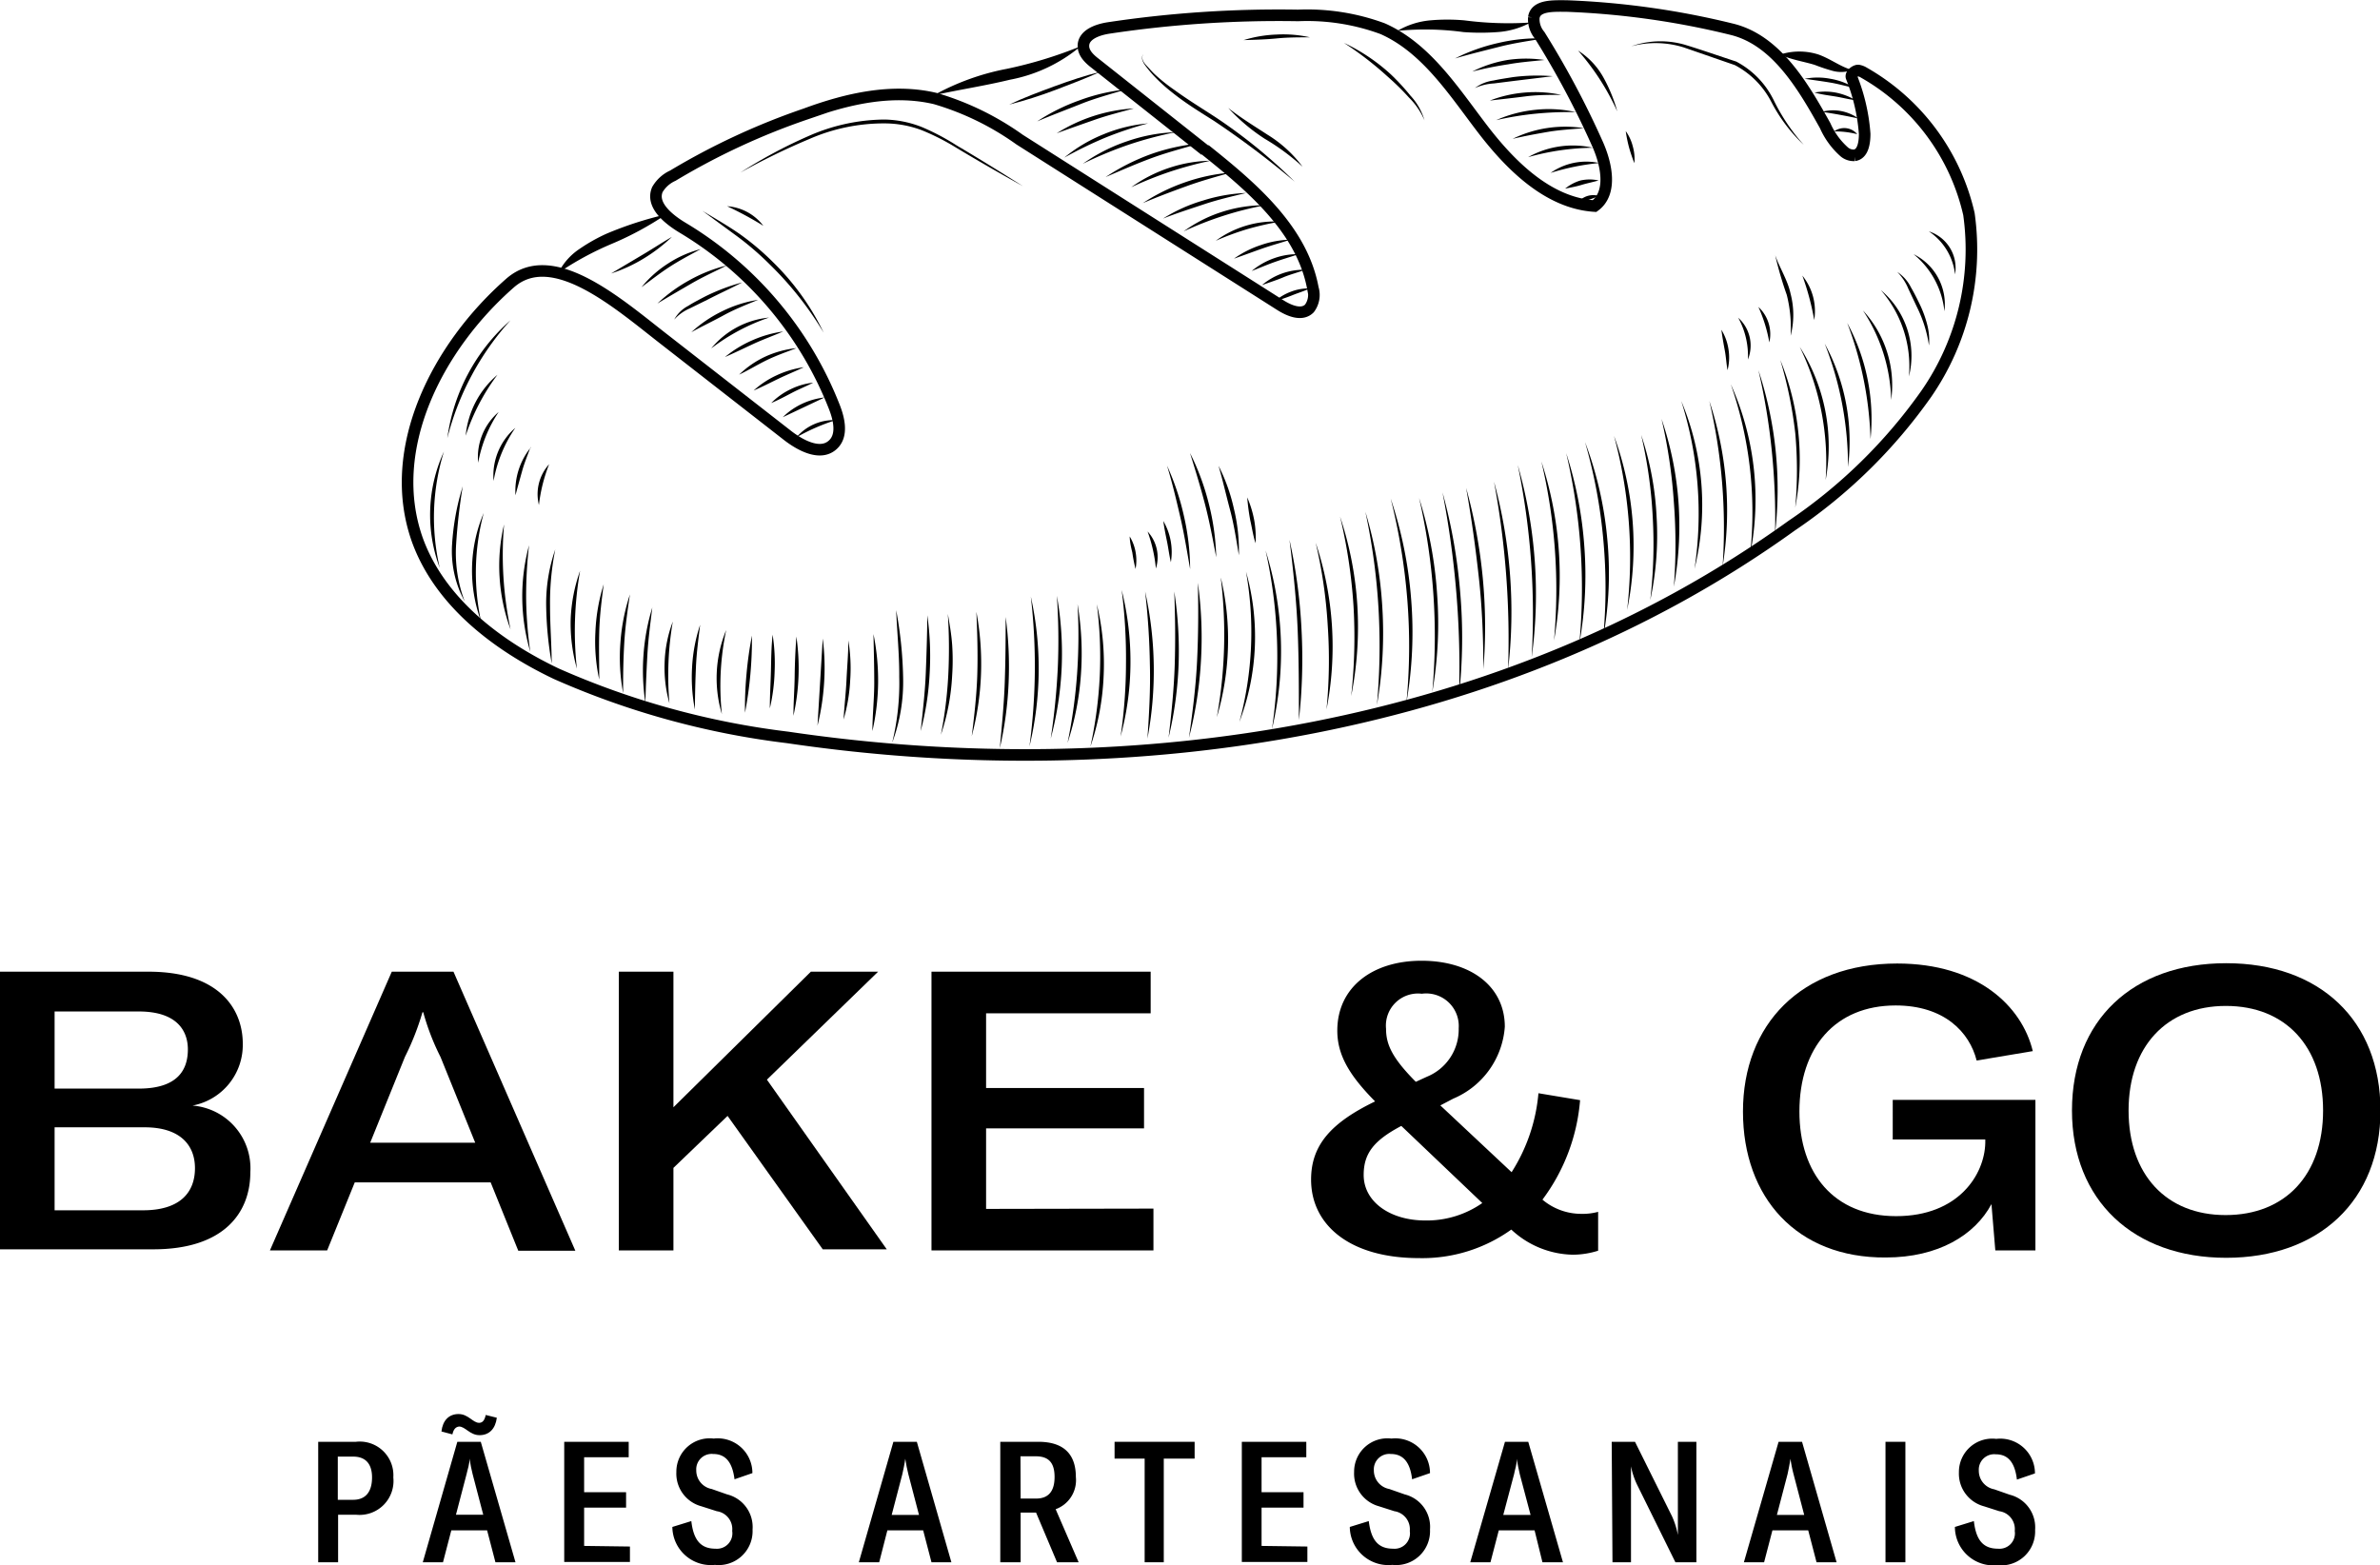 <svg id="Layer_1" data-name="Layer 1" xmlns="http://www.w3.org/2000/svg" viewBox="0 0 154.3 101.48"><defs><style>.cls-1,.cls-2{fill:none;}.cls-1{stroke:#000;stroke-miterlimit:10;stroke-width:0.75px;}</style></defs><title>bakeandgo_logo_01_black</title><path d="M16.23,76c0,2.63-1.71,5-6.29,5H0V63H9.63c4.48,0,6.11,2.32,6.11,4.68a4,4,0,0,1-3.26,4A4.08,4.08,0,0,1,16.23,76ZM3.54,65.58v5H9c2.62,0,3.18-1.32,3.18-2.54S11.46,65.58,9,65.58Zm9.1,10.16c0-1.53-1-2.65-3.26-2.65H3.54v5.38H9.27C11.72,78.47,12.64,77.27,12.64,75.74Z" transform="translate(0 0)"/><path d="M31.81,76.66H23l-1.79,4.41H17.5L25.4,63h4l7.9,18.09H33.6Zm-1-2.57-2.25-5.56a15.44,15.44,0,0,1-1.12-2.9h-.05a17.14,17.14,0,0,1-1.14,2.9L24,74.09Z" transform="translate(0 0)"/><path d="M47.17,72.35l-3.51,3.37v5.35H40.12V63h3.54v8.79L52.57,63h4.36L49.72,70l7.77,11H53.34Z" transform="translate(0 0)"/><path d="M74.78,78.36v2.71H60.39V63H74.6v2.7H63.93v4.84H74.17v2.62H63.93v5.22Z" transform="translate(0 0)"/><path d="M103.61,78.57v2.52a5.51,5.51,0,0,1-1.63.26,6,6,0,0,1-4-1.63A9.9,9.9,0,0,1,92,81.57c-4.51,0-7-2.16-7-5.09,0-2.24,1.3-3.69,4.15-5.07-1.66-1.68-2.45-3-2.45-4.59,0-2.8,2.27-4.53,5.46-4.53s5.4,1.66,5.4,4.28a5.48,5.48,0,0,1-3.34,4.66l-.84.44L98,76a11.33,11.33,0,0,0,1.74-5.12l2.7.45A12.44,12.44,0,0,1,100,77.78a3.9,3.9,0,0,0,2.5.92A3.85,3.85,0,0,0,103.61,78.57Zm-11.21.56A6.29,6.29,0,0,0,96.1,78L90.85,73c-1.78.94-2.44,1.78-2.44,3.18C88.41,77.93,90.14,79.13,92.4,79.13ZM89.86,66.7c0,1,.38,1.88,1.93,3.44l.72-.33a3.31,3.31,0,0,0,2.06-3.14,2.11,2.11,0,0,0-2.39-2.24A2.08,2.08,0,0,0,89.86,66.7Z" transform="translate(0 0)"/><path d="M113,72.07c0-5.65,3.77-9.6,10-9.6,5.2,0,8.08,2.75,8.79,5.68l-3.64.61c-.46-1.83-2.09-3.57-5.25-3.57-3.92,0-6.24,2.73-6.24,6.88,0,4,2.22,6.78,6.27,6.78s5.73-2.7,5.78-4.74v-.23h-6V71.31h9.25v9.76h-2.6l-.25-3c-1.07,2-3.44,3.46-6.85,3.46C116.5,81.57,113,77.65,113,72.07Z" transform="translate(0 0)"/><path d="M134.33,72c0-5.86,3.95-9.55,10-9.55s10,3.69,10,9.55-4,9.55-10,9.55S134.33,77.83,134.33,72Zm16.28,0c0-4.15-2.43-6.78-6.3-6.78S138,67.87,138,72s2.42,6.78,6.29,6.78S150.61,76.17,150.61,72Z" transform="translate(0 0)"/><path class="cls-1" d="M78.12,9.7c3,2.4,6.29,5.15,7,9A1.46,1.46,0,0,1,84.89,20c-.5.5-1.33.14-1.92-.24L66.1,9.05a18.2,18.2,0,0,0-5.46-2.66c-2.78-.66-5.7,0-8.41,1a45,45,0,0,0-8.61,4,2.2,2.2,0,0,0-1,.9c-.43,1,.72,1.93,1.66,2.49a23.55,23.55,0,0,1,9.81,11.6c.32.81.55,1.86-.09,2.45-.79.74-2.06.08-2.92-.58L43.06,22c-2.94-2.28-7.22-6.09-10-3.64-4.71,4.13-8.1,10.75-6,16.65,1.45,4,5.14,6.83,9,8.67a52.66,52.66,0,0,0,15,4.13c22.49,3.32,46.65-.44,65.1-13.73a33.73,33.73,0,0,0,8.72-8.54,16.43,16.43,0,0,0,2.77-11.66,14.17,14.17,0,0,0-6.81-9.17,1,1,0,0,0-.37-.14c-.2,0-.51.26-.43.44a12.19,12.19,0,0,1,.85,3.67c0,.56-.1,1.31-.66,1.39a.94.94,0,0,1-.66-.22,4.92,4.92,0,0,1-1.24-1.7c-1.44-2.59-3.17-5.52-6-6.24A53,53,0,0,0,101.56.39c-.84,0-2-.07-2.12.75a1.62,1.62,0,0,0,.38,1.15,57.3,57.3,0,0,1,3.73,7c.61,1.34,1,3.22-.17,4.07-3-.19-5.45-2.62-7.31-5.06S92.44,3.1,89.64,1.86A14.13,14.13,0,0,0,84.16,1a74.05,74.05,0,0,0-12.27.81c-.73.11-1.65.43-1.65,1.17,0,.48.4.85.78,1.14l7.1,5.62" transform="translate(0 0)"/><path d="M36.2,17.69a4,4,0,0,1,1.37-1.55,11.15,11.15,0,0,1,1.78-1,23.55,23.55,0,0,1,3.84-1.24,20.49,20.49,0,0,1-3.53,1.91A19.93,19.93,0,0,0,36.2,17.69Z" transform="translate(0 0)"/><path d="M60.53,6.18a15.91,15.91,0,0,1,4.76-1.72A27.84,27.84,0,0,0,70.06,3a10,10,0,0,1-4.59,2.17C63.82,5.57,62.19,5.81,60.53,6.18Z" transform="translate(0 0)"/><path d="M90.6,2a5.09,5.09,0,0,1,2.12-.68,12.66,12.66,0,0,1,2.22,0,22,22,0,0,0,4.29.14,5.19,5.19,0,0,1-2.14.62,14.81,14.81,0,0,1-2.21,0A18.56,18.56,0,0,0,90.6,2Z" transform="translate(0 0)"/><path d="M115.4,3.54a4.06,4.06,0,0,1,2.51,0c.82.3,1.37.77,2.17,1a2.08,2.08,0,0,1-1.28.05,11.7,11.7,0,0,1-1.14-.38C117,4,116.19,3.89,115.4,3.54Z" transform="translate(0 0)"/><path d="M39.62,17.73l2-1.19c.65-.38,1.28-.8,1.94-1.18a10.62,10.62,0,0,1-1.81,1.39A9.89,9.89,0,0,1,39.62,17.73Z" transform="translate(0 0)"/><path d="M41.59,18.62a7.27,7.27,0,0,1,1.73-1.54,7.11,7.11,0,0,1,2.11-.93c-.68.37-1.35.72-2,1.14S42.21,18.16,41.59,18.62Z" transform="translate(0 0)"/><path d="M42.62,19.68a10.07,10.07,0,0,1,2.09-1.52,9.75,9.75,0,0,1,2.41-.95c-.77.39-1.55.74-2.29,1.17S43.36,19.23,42.62,19.68Z" transform="translate(0 0)"/><path d="M43.71,20.72a2.17,2.17,0,0,1,.91-.89c.36-.23.74-.42,1.12-.62a13.11,13.11,0,0,1,2.38-.9c-.76.4-1.52.74-2.27,1.13L44.71,20A2.9,2.9,0,0,0,43.71,20.72Z" transform="translate(0 0)"/><path d="M44.82,21.54a8.26,8.26,0,0,1,2-1.36,8,8,0,0,1,2.33-.74c-.75.31-1.5.6-2.23,1S45.54,21.14,44.82,21.54Z" transform="translate(0 0)"/><path d="M46.11,22.59a5.54,5.54,0,0,1,3.75-2A13.06,13.06,0,0,0,46.11,22.59Z" transform="translate(0 0)"/><path d="M47,23.15a7.4,7.4,0,0,1,1.78-1.09,7.51,7.51,0,0,1,2-.57c-.65.28-1.29.51-1.92.8S47.66,22.86,47,23.15Z" transform="translate(0 0)"/><path d="M47.92,24.29a6.19,6.19,0,0,1,1.72-1.18,6.51,6.51,0,0,1,2-.54c-.65.25-1.29.47-1.91.77S48.53,24,47.92,24.29Z" transform="translate(0 0)"/><path d="M48.86,25.32a5.81,5.81,0,0,1,1.52-1,6.15,6.15,0,0,1,1.73-.51c-.54.26-1.09.48-1.63.74S49.42,25.08,48.86,25.32Z" transform="translate(0 0)"/><path d="M50,26.13a4.45,4.45,0,0,1,1.25-.89,4.38,4.38,0,0,1,1.47-.43c-.46.24-.92.42-1.36.65S50.5,25.92,50,26.13Z" transform="translate(0 0)"/><path d="M50.75,27.05A4.48,4.48,0,0,1,52,26.18a4.61,4.61,0,0,1,1.46-.41Z" transform="translate(0 0)"/><path d="M51.64,28.35a3.17,3.17,0,0,1,2.54-1.11A13.31,13.31,0,0,0,51.64,28.35Z" transform="translate(0 0)"/><path d="M65.43,6.78c.95-.45,1.94-.82,2.92-1.18s2-.7,3-.95c-1,.45-1.94.81-2.92,1.18S66.46,6.52,65.43,6.78Z" transform="translate(0 0)"/><path d="M67.24,7.87A12.76,12.76,0,0,1,70,6.5a12.38,12.38,0,0,1,3-.7c-1,.3-2,.57-2.9.93S68.18,7.47,67.24,7.87Z" transform="translate(0 0)"/><path d="M68.51,8.64a10.53,10.53,0,0,1,5-1.61c-.85.23-1.69.44-2.52.73S69.33,8.34,68.51,8.64Z" transform="translate(0 0)"/><path d="M69,10.22A9.62,9.62,0,0,1,71.56,8.7,9.81,9.81,0,0,1,74.43,8a23.86,23.86,0,0,0-2.78.93A25.57,25.57,0,0,0,69,10.22Z" transform="translate(0 0)"/><path d="M70.2,10.62a10.94,10.94,0,0,1,2.87-1.46,10.7,10.7,0,0,1,3.16-.59,24.48,24.48,0,0,0-3.08.82A25.18,25.18,0,0,0,70.2,10.62Z" transform="translate(0 0)"/><path d="M71.68,11.48A13.67,13.67,0,0,1,74.6,10a13,13,0,0,1,3.18-.7c-1,.29-2.08.57-3.09.94S72.68,11.05,71.68,11.48Z" transform="translate(0 0)"/><path d="M73.34,12.14a9.08,9.08,0,0,1,2.44-1.25,9,9,0,0,1,2.71-.47,24.77,24.77,0,0,0-2.63.71A23.65,23.65,0,0,0,73.34,12.14Z" transform="translate(0 0)"/><path d="M74.09,13.17a12.21,12.21,0,0,1,2.71-1.34,11.86,11.86,0,0,1,3-.64c-1,.28-1.93.54-2.87.88S75,12.78,74.09,13.17Z" transform="translate(0 0)"/><path d="M75.4,14.17A10.33,10.33,0,0,1,78,13a10.69,10.69,0,0,1,2.8-.49c-.92.22-1.83.43-2.73.73S76.29,13.82,75.4,14.17Z" transform="translate(0 0)"/><path d="M76.74,15a8.66,8.66,0,0,1,2.48-1.26A8.84,8.84,0,0,1,82,13.31a21.9,21.9,0,0,0-2.68.68A22.22,22.22,0,0,0,76.74,15Z" transform="translate(0 0)"/><path d="M78.82,15.61A6.46,6.46,0,0,1,83,14.37a19.16,19.16,0,0,0-2.15.49A17.69,17.69,0,0,0,78.82,15.61Z" transform="translate(0 0)"/><path d="M80,16.77a6.48,6.48,0,0,1,1.74-.88,6.26,6.26,0,0,1,1.92-.35c-.62.2-1.24.37-1.84.58S80.61,16.56,80,16.77Z" transform="translate(0 0)"/><path d="M81.15,17.57a4.63,4.63,0,0,1,1.43-.82,4.48,4.48,0,0,1,1.62-.27c-.52.17-1,.31-1.54.5S81.67,17.37,81.15,17.57Z" transform="translate(0 0)"/><path d="M81.81,18.49a4.19,4.19,0,0,1,2.81-1c-.48.18-1,.31-1.42.49S82.29,18.31,81.81,18.49Z" transform="translate(0 0)"/><path d="M82.64,19.54a3.35,3.35,0,0,1,1.06-.63,3.17,3.17,0,0,1,1.22-.21c-.38.18-.76.29-1.13.44S83,19.43,82.64,19.54Z" transform="translate(0 0)"/><path d="M94.33,3.79a12.13,12.13,0,0,1,2.79-1,11.41,11.41,0,0,1,3-.3c-1,.16-2,.31-2.9.54S95.28,3.51,94.33,3.79Z" transform="translate(0 0)"/><path d="M95.45,4.64a7.93,7.93,0,0,1,2.28-.75,8.05,8.05,0,0,1,2.4,0c-.79.08-1.58.14-2.35.28A23.58,23.58,0,0,0,95.45,4.64Z" transform="translate(0 0)"/><path d="M95.62,5.71a2.6,2.6,0,0,1,1.2-.49c.42-.09.84-.15,1.27-.22a12.37,12.37,0,0,1,2.58-.06l-2.55.31-1.27.16A3.47,3.47,0,0,0,95.62,5.71Z" transform="translate(0 0)"/><path d="M96.59,6.52A8.09,8.09,0,0,1,98.87,6a8,8,0,0,1,2.34.15c-.78,0-1.55,0-2.32.1S97.36,6.43,96.59,6.52Z" transform="translate(0 0)"/><path d="M97,7.79a8.3,8.3,0,0,1,2.54-.67,7.94,7.94,0,0,1,2.62.15,22.17,22.17,0,0,0-2.59.1A20.54,20.54,0,0,0,97,7.79Z" transform="translate(0 0)"/><path d="M98.07,9a7.74,7.74,0,0,1,4.61-.69c-.79.07-1.56.11-2.32.24S98.84,8.82,98.07,9Z" transform="translate(0 0)"/><path d="M99.07,10.19a5.91,5.91,0,0,1,4.2-.61A16.15,16.15,0,0,0,99.07,10.19Z" transform="translate(0 0)"/><path d="M100.53,11.21a4,4,0,0,1,3.15-.64A15.45,15.45,0,0,0,100.53,11.21Z" transform="translate(0 0)"/><path d="M101.47,12.23a2.89,2.89,0,0,1,1-.53,2.72,2.72,0,0,1,1.17,0c-.38.11-.75.18-1.11.29S101.86,12.15,101.47,12.23Z" transform="translate(0 0)"/><path d="M102.34,13.08a1.28,1.28,0,0,1,.6-.38,1.32,1.32,0,0,1,.71,0,4.68,4.68,0,0,1-.64.25A4.4,4.4,0,0,1,102.34,13.08Z" transform="translate(0 0)"/><path d="M48,11.19a31.79,31.79,0,0,1,4.42-2.37,12.39,12.39,0,0,1,4.91-1.07,6.88,6.88,0,0,1,2.49.51,15.2,15.2,0,0,1,2.22,1.18c1.44.85,2.86,1.73,4.28,2.63Q64.13,10.86,62,9.58a15,15,0,0,0-2.22-1.13A6.86,6.86,0,0,0,57.34,8,12.07,12.07,0,0,0,52.5,9,44.47,44.47,0,0,0,48,11.19Z" transform="translate(0 0)"/><path d="M45.54,13.67c.81.49,1.62.95,2.4,1.49A17.16,17.16,0,0,1,50.12,17a16.24,16.24,0,0,1,3.28,4.57,21.68,21.68,0,0,0-3.46-4.39,19.21,19.21,0,0,0-2.11-1.83Z" transform="translate(0 0)"/><path d="M47.14,13.37a3.24,3.24,0,0,1,2.35,1.27A23.12,23.12,0,0,0,47.14,13.37Z" transform="translate(0 0)"/><path d="M33.09,20.77A18,18,0,0,0,29,28.41,12.39,12.39,0,0,1,33.09,20.77Z" transform="translate(0 0)"/><path d="M32.25,24.3a13.79,13.79,0,0,0-2.06,3.95A5.91,5.91,0,0,1,32.25,24.3Z" transform="translate(0 0)"/><path d="M32.33,26.71A8.73,8.73,0,0,0,31,30,3.86,3.86,0,0,1,32.33,26.71Z" transform="translate(0 0)"/><path d="M33.41,27.74A8.75,8.75,0,0,0,32,31.18,4.08,4.08,0,0,1,33.41,27.74Z" transform="translate(0 0)"/><path d="M34.39,29c-.19.53-.39,1-.54,1.54s-.28,1-.43,1.57a4.48,4.48,0,0,1,1-3.11Z" transform="translate(0 0)"/><path d="M35.6,30.1a10.43,10.43,0,0,0-.66,2.64A2.89,2.89,0,0,1,35.6,30.1Z" transform="translate(0 0)"/><path d="M28.78,29.28a14.4,14.4,0,0,0-.27,7.54A9.81,9.81,0,0,1,28.78,29.28Z" transform="translate(0 0)"/><path d="M30,31.53a37.7,37.7,0,0,0-.43,3.78A8.86,8.86,0,0,0,30.13,39a6.83,6.83,0,0,1-.82-3.72A16,16,0,0,1,30,31.53Z" transform="translate(0 0)"/><path d="M31.36,33.26a15,15,0,0,0-.18,7A9.54,9.54,0,0,1,31.36,33.26Z" transform="translate(0 0)"/><path d="M32.68,34a23.36,23.36,0,0,0,.42,6.81,11.85,11.85,0,0,1-.71-3.38A11.61,11.61,0,0,1,32.68,34Z" transform="translate(0 0)"/><path d="M34.3,35.35a28.55,28.55,0,0,0-.19,3.46,26.72,26.72,0,0,0,.27,3.45,12.68,12.68,0,0,1-.08-6.91Z" transform="translate(0 0)"/><path d="M36,35.62a17.57,17.57,0,0,0-.34,3.68c0,1.24.1,2.47.11,3.72a23.09,23.09,0,0,1-.36-3.72A10.67,10.67,0,0,1,36,35.62Z" transform="translate(0 0)"/><path d="M37.61,37a22.53,22.53,0,0,0-.21,6.35A10.72,10.72,0,0,1,37,40.11,10.57,10.57,0,0,1,37.61,37Z" transform="translate(0 0)"/><path d="M39.14,37.88c-.13,1-.26,2-.29,3.08s0,2.06,0,3.1A11.55,11.55,0,0,1,38.6,41,11.85,11.85,0,0,1,39.14,37.88Z" transform="translate(0 0)"/><path d="M40.84,38.54c-.16,1.07-.31,2.12-.37,3.19s-.08,2.13-.07,3.21a12.48,12.48,0,0,1-.18-3.23A12.72,12.72,0,0,1,40.84,38.54Z" transform="translate(0 0)"/><path d="M42.29,39.39c-.12,1-.26,2-.32,3.08s-.1,2.05-.13,3.09a14,14,0,0,1-.12-3.11A13.77,13.77,0,0,1,42.29,39.39Z" transform="translate(0 0)"/><path d="M43.62,40.3a19.88,19.88,0,0,0-.28,2.64,21.48,21.48,0,0,0,.06,2.66,8.57,8.57,0,0,1-.31-2.67A8.16,8.16,0,0,1,43.62,40.3Z" transform="translate(0 0)"/><path d="M45.39,40.51c-.11.91-.23,1.81-.27,2.72S45.06,45,45.05,46a11,11,0,0,1-.18-2.75A10.41,10.41,0,0,1,45.39,40.51Z" transform="translate(0 0)"/><path d="M47.08,40.85a17.51,17.51,0,0,0-.28,5.45A8.17,8.17,0,0,1,47.08,40.85Z" transform="translate(0 0)"/><path d="M48.75,41.21a25.6,25.6,0,0,1-.45,5,23.68,23.68,0,0,1,.1-2.53A24.22,24.22,0,0,1,48.75,41.21Z" transform="translate(0 0)"/><path d="M50.09,41.15a12.08,12.08,0,0,1,.13,2.4,11.94,11.94,0,0,1-.31,2.38c0-.8.05-1.59.07-2.39S50,42,50.09,41.15Z" transform="translate(0 0)"/><path d="M51.63,41.27a14.18,14.18,0,0,1-.19,5.14c0-.86.07-1.71.08-2.57S51.57,42.13,51.63,41.27Z" transform="translate(0 0)"/><path d="M53.34,41.4a15,15,0,0,1,.09,2.84A15.63,15.63,0,0,1,53,47.05Z" transform="translate(0 0)"/><path d="M55,41.52a11.14,11.14,0,0,1,.12,2.58,11,11,0,0,1-.43,2.55c.05-.86.15-1.71.19-2.56S55,42.38,55,41.52Z" transform="translate(0 0)"/><path d="M56.63,41.11a15.21,15.21,0,0,1,.3,3.15,15,15,0,0,1-.37,3.14c0-1,.12-2.09.12-3.14S56.65,42.17,56.63,41.11Z" transform="translate(0 0)"/><path d="M58.1,39.56a26.16,26.16,0,0,1,.45,4.32,11.3,11.3,0,0,1-.71,4.28,16.21,16.21,0,0,0,.46-4.27C58.31,42.45,58.16,41,58.1,39.56Z" transform="translate(0 0)"/><path d="M60.12,39.89a19.11,19.11,0,0,1,.15,3.78,18,18,0,0,1-.58,3.73c.13-1.25.28-2.49.33-3.75S60.11,41.15,60.12,39.89Z" transform="translate(0 0)"/><path d="M61.45,39.8c.11.65.23,1.3.28,2a14.69,14.69,0,0,1,0,2A14.31,14.31,0,0,1,61,47.64a27.15,27.15,0,0,0,.48-3.9A34.57,34.57,0,0,0,61.45,39.8Z" transform="translate(0 0)"/><path d="M63.3,39.67A18.28,18.28,0,0,1,63,47.73c.17-1.35.32-2.68.36-4S63.36,41,63.3,39.67Z" transform="translate(0 0)"/><path d="M65.2,40a24.39,24.39,0,0,1,.19,4.27,23.25,23.25,0,0,1-.57,4.24c.13-1.42.27-2.83.32-4.25S65.2,41.39,65.2,40Z" transform="translate(0 0)"/><path d="M66.83,38.68a21.56,21.56,0,0,1-.09,9.72,38.87,38.87,0,0,0,.09-9.72Z" transform="translate(0 0)"/><path d="M68.52,38.63a21.32,21.32,0,0,1,.31,4.65,21.69,21.69,0,0,1-.71,4.61,44.88,44.88,0,0,0,.46-4.62A42.29,42.29,0,0,0,68.52,38.63Z" transform="translate(0 0)"/><path d="M69.86,39.17a19.17,19.17,0,0,1,.22,4.54,18.17,18.17,0,0,1-.87,4.46,34,34,0,0,0,.62-4.48A35.86,35.86,0,0,0,69.86,39.17Z" transform="translate(0 0)"/><path d="M71.11,39.18a16.51,16.51,0,0,1,.44,4.65,16.27,16.27,0,0,1-.86,4.59,27.48,27.48,0,0,0,.61-4.6A26.7,26.7,0,0,0,71.11,39.18Z" transform="translate(0 0)"/><path d="M72.72,38.25A19.08,19.08,0,0,1,73.29,43a18.56,18.56,0,0,1-.64,4.75A33,33,0,0,0,73,43,34.5,34.5,0,0,0,72.72,38.25Z" transform="translate(0 0)"/><path d="M74.24,38.35a23.7,23.7,0,0,1,.15,9.54c.11-1.59.2-3.18.16-4.77A47.54,47.54,0,0,0,74.24,38.35Z" transform="translate(0 0)"/><path d="M76.13,38.35a25.26,25.26,0,0,1,.28,4.76,24.16,24.16,0,0,1-.65,4.72c.19-1.58.35-3.15.4-4.73S76.19,39.93,76.13,38.35Z" transform="translate(0 0)"/><path d="M77.66,37.79a25.85,25.85,0,0,1,.2,5.05,25.52,25.52,0,0,1-.78,5c.24-1.67.45-3.33.53-5S77.7,39.47,77.66,37.79Z" transform="translate(0 0)"/><path d="M79.15,37.46A17.22,17.22,0,0,1,79.61,42a17.62,17.62,0,0,1-.72,4.5,30.17,30.17,0,0,0,.26-9Z" transform="translate(0 0)"/><path d="M80.78,37.06a15.5,15.5,0,0,1-.43,9.75A22.3,22.3,0,0,0,80.78,37.06Z" transform="translate(0 0)"/><path d="M102.31,3.28A4.83,4.83,0,0,1,103.94,5a10,10,0,0,1,.91,2.22A15.87,15.87,0,0,0,102.31,3.28Z" transform="translate(0 0)"/><path d="M74.13,3.51c-.18.24,0,.53.18.72s.36.4.56.59a11.39,11.39,0,0,0,1.25,1c.88.64,1.81,1.21,2.73,1.81a34.42,34.42,0,0,1,5.09,4.15,58.62,58.62,0,0,0-5.23-3.94C77.81,7.27,76.87,6.7,76,6A10.7,10.7,0,0,1,74.79,4.9a8.18,8.18,0,0,1-.53-.64C74.11,4.06,73.93,3.74,74.13,3.51Z" transform="translate(0 0)"/><path d="M79.63,7c.81.64,1.68,1.17,2.54,1.73a8.22,8.22,0,0,1,2.28,2.08A14.61,14.61,0,0,0,82,9,12.08,12.08,0,0,1,79.63,7Z" transform="translate(0 0)"/><path d="M80.63,2.6a8.2,8.2,0,0,1,2.14-.36,7.86,7.86,0,0,1,2.16.18c-.73,0-1.44,0-2.15.07S81.36,2.58,80.63,2.6Z" transform="translate(0 0)"/><path d="M87.13,2.78a12.1,12.1,0,0,1,3.06,2.06A14.59,14.59,0,0,1,91.44,6.2a3.94,3.94,0,0,1,.91,1.6,4.61,4.61,0,0,0-1-1.47A15.73,15.73,0,0,0,90,5,21.73,21.73,0,0,0,87.13,2.78Z" transform="translate(0 0)"/><path d="M75.66,30.19a16.43,16.43,0,0,1,1.1,3.28,15.91,15.91,0,0,1,.4,3.43c-.2-1.13-.38-2.26-.64-3.38S76,31.3,75.66,30.19Z" transform="translate(0 0)"/><path d="M77.15,29.37a15.85,15.85,0,0,1,1.22,3.29,15.6,15.6,0,0,1,.48,3.47c-.22-1.15-.43-2.29-.72-3.41S77.5,30.49,77.15,29.37Z" transform="translate(0 0)"/><path d="M79,30.2A11.69,11.69,0,0,1,80,33a11.57,11.57,0,0,1,.32,3c-.17-1-.32-2-.57-2.93S79.28,31.16,79,30.2Z" transform="translate(0 0)"/><path d="M80.86,32.25a6.85,6.85,0,0,1,.45,1.46,6.36,6.36,0,0,1,.09,1.51c-.16-.49-.23-1-.34-1.47A14.27,14.27,0,0,1,80.86,32.25Z" transform="translate(0 0)"/><path d="M75.42,33.78a4,4,0,0,1,.49,2.67c-.11-.46-.16-.9-.25-1.34S75.48,34.24,75.42,33.78Z" transform="translate(0 0)"/><path d="M74.4,34.46a2.46,2.46,0,0,1,.54,2.4A9.83,9.83,0,0,0,74.4,34.46Z" transform="translate(0 0)"/><path d="M73.24,34.78a2.91,2.91,0,0,1,.38,1,3,3,0,0,1,0,1.11,10.62,10.62,0,0,1-.21-1.07C73.33,35.5,73.25,35.15,73.24,34.78Z" transform="translate(0 0)"/><path d="M82.05,35.69a21.83,21.83,0,0,1,.41,11.6,31.72,31.72,0,0,0-.41-11.6Z" transform="translate(0 0)"/><path d="M83.6,35a34.64,34.64,0,0,1,.78,5.82,35.93,35.93,0,0,1-.17,5.87c0-2,0-3.91-.08-5.85S83.84,36.93,83.6,35Z" transform="translate(0 0)"/><path d="M85.3,35.19A21.22,21.22,0,0,1,86,46a32.83,32.83,0,0,0,.08-5.43A31.54,31.54,0,0,0,85.3,35.19Z" transform="translate(0 0)"/><path d="M86.88,33.5A22.56,22.56,0,0,1,88,39.27a23,23,0,0,1-.4,5.86,34.66,34.66,0,0,0,.15-5.85A34.28,34.28,0,0,0,86.88,33.5Z" transform="translate(0 0)"/><path d="M88.52,33.18a26.88,26.88,0,0,1,1.1,6.22,27.21,27.21,0,0,1-.35,6.31,42.64,42.64,0,0,0,.1-6.29A41.23,41.23,0,0,0,88.52,33.18Z" transform="translate(0 0)"/><path d="M90.16,32.32a27.11,27.11,0,0,1,1.33,6.56,26.69,26.69,0,0,1-.31,6.68,38,38,0,0,0,.06-6.66A39.78,39.78,0,0,0,90.16,32.32Z" transform="translate(0 0)"/><path d="M92,32.28a26.45,26.45,0,0,1,1.17,6.24,25.88,25.88,0,0,1-.31,6.34A39.93,39.93,0,0,0,92,32.28Z" transform="translate(0 0)"/><path d="M93.52,31.92a35.06,35.06,0,0,1,1.15,6.52,34.15,34.15,0,0,1-.08,6.63,58.3,58.3,0,0,0-.17-6.61A60.45,60.45,0,0,0,93.52,31.92Z" transform="translate(0 0)"/><path d="M95.05,31.63a33.65,33.65,0,0,1,1.12,11.76c0-2-.08-4-.29-5.91S95.4,33.57,95.05,31.63Z" transform="translate(0 0)"/><path d="M96.86,31.23a32.2,32.2,0,0,1,.91,12.2,55.8,55.8,0,0,0-.91-12.2Z" transform="translate(0 0)"/><path d="M98.4,30.15a30.35,30.35,0,0,1,.9,12.48,47.81,47.81,0,0,0-.9-12.48Z" transform="translate(0 0)"/><path d="M99.93,29.92a23.83,23.83,0,0,1,.82,11.61,36.16,36.16,0,0,0-.82-11.61Z" transform="translate(0 0)"/><path d="M101.54,29.38a25.4,25.4,0,0,1,1.18,6.12,25,25,0,0,1-.33,6.23,37.9,37.9,0,0,0,.08-6.21A38.75,38.75,0,0,0,101.54,29.38Z" transform="translate(0 0)"/><path d="M102.76,28.66a23.78,23.78,0,0,1,1.44,6.25,23.35,23.35,0,0,1-.26,6.41,34.1,34.1,0,0,0,0-6.39A33.51,33.51,0,0,0,102.76,28.66Z" transform="translate(0 0)"/><path d="M104.64,28.26a20.76,20.76,0,0,1,.85,11.29,30.16,30.16,0,0,0-.85-11.29Z" transform="translate(0 0)"/><path d="M106.4,28.2a19.52,19.52,0,0,1,1,5.31,20,20,0,0,1-.41,5.4,31.22,31.22,0,0,0,.16-5.38A30.06,30.06,0,0,0,106.4,28.2Z" transform="translate(0 0)"/><path d="M107.72,27.16a21.43,21.43,0,0,1,1.1,5.39,22,22,0,0,1-.3,5.49,35.7,35.7,0,0,0,0-5.47A34,34,0,0,0,107.72,27.16Z" transform="translate(0 0)"/><path d="M109,26a17.43,17.43,0,0,1,.86,10.88A24.16,24.16,0,0,0,109,26Z" transform="translate(0 0)"/><path d="M110.82,26a22.5,22.5,0,0,1,.86,10.72A36.24,36.24,0,0,0,110.82,26Z" transform="translate(0 0)"/><path d="M112.21,24.91a18.23,18.23,0,0,1,1.26,11A25.31,25.31,0,0,0,112.21,24.91Z" transform="translate(0 0)"/><path d="M114,24a24.54,24.54,0,0,1,1.08,10.58,43,43,0,0,0-.21-5.33A40.77,40.77,0,0,0,114,24Z" transform="translate(0 0)"/><path d="M115.42,23.34a17,17,0,0,1,1.17,4.71,16.84,16.84,0,0,1-.2,4.86,26.85,26.85,0,0,0,0-4.83A27.56,27.56,0,0,0,115.42,23.34Z" transform="translate(0 0)"/><path d="M116.68,22.49a12,12,0,0,1,1.68,8.63A17,17,0,0,0,116.68,22.49Z" transform="translate(0 0)"/><path d="M118.3,22.28a13.27,13.27,0,0,1,1.51,8A21.69,21.69,0,0,0,118.3,22.28Z" transform="translate(0 0)"/><path d="M119.76,20.94a13.08,13.08,0,0,1,1.51,7.53,23.08,23.08,0,0,0-1.51-7.53Z" transform="translate(0 0)"/><path d="M120.78,20.13a7.14,7.14,0,0,1,1.83,5.8A11,11,0,0,0,120.78,20.13Z" transform="translate(0 0)"/><path d="M121.94,18.81a5.56,5.56,0,0,1,1.82,5.6A7.54,7.54,0,0,0,121.94,18.81Z" transform="translate(0 0)"/><path d="M123,17.63a2.57,2.57,0,0,1,.89,1c.22.38.42.78.61,1.18a7,7,0,0,1,.45,1.26,4,4,0,0,1,.11,1.33,8.3,8.3,0,0,0-.78-2.49l-.56-1.19A3.3,3.3,0,0,0,123,17.63Z" transform="translate(0 0)"/><path d="M124.06,16.48a3.62,3.62,0,0,1,2,3.7A5.49,5.49,0,0,0,124.06,16.48Z" transform="translate(0 0)"/><path d="M125.05,15a2.49,2.49,0,0,1,1.7,2.79A3.88,3.88,0,0,0,125.05,15Z" transform="translate(0 0)"/><path d="M111.6,21.38a3.36,3.36,0,0,1,.46,1.26A3.31,3.31,0,0,1,112,24c-.08-.44-.1-.87-.18-1.29S111.66,21.83,111.6,21.38Z" transform="translate(0 0)"/><path d="M112.69,20.6a2.42,2.42,0,0,1,.63,2.71A5.11,5.11,0,0,0,112.69,20.6Z" transform="translate(0 0)"/><path d="M114,19.9a2.41,2.41,0,0,1,.71,2.3A9.73,9.73,0,0,0,114,19.9Z" transform="translate(0 0)"/><path d="M115.09,16.55c.3.85.81,1.61,1,2.51a5.41,5.41,0,0,1,0,2.71,8.72,8.72,0,0,0-.25-2.65A23.29,23.29,0,0,1,115.09,16.55Z" transform="translate(0 0)"/><path d="M116.85,17.87a3.65,3.65,0,0,1,.77,2.88A17,17,0,0,0,116.85,17.87Z" transform="translate(0 0)"/><path d="M116.94,9.39a10.39,10.39,0,0,1-2.1-2.78,5.58,5.58,0,0,0-2.37-2.39l-3.29-1.14A6.12,6.12,0,0,0,105.76,3a5.71,5.71,0,0,1,3.47-.1c1.12.34,2.22.73,3.33,1.09A5.61,5.61,0,0,1,115,6.51,12.55,12.55,0,0,0,116.94,9.39Z" transform="translate(0 0)"/><path d="M105.4,8.5a2.94,2.94,0,0,1,.46,1,3,3,0,0,1,.1,1.08,10.16,10.16,0,0,1-.34-1A8.71,8.71,0,0,1,105.4,8.5Z" transform="translate(0 0)"/><path d="M117,5.11a4.32,4.32,0,0,1,1.68,0,4.23,4.23,0,0,1,1.57.6c-.55-.12-1.07-.27-1.61-.36S117.57,5.19,117,5.11Z" transform="translate(0 0)"/><path d="M117.64,6A3.82,3.82,0,0,1,119,6a4.09,4.09,0,0,1,1.31.5c-.47-.06-.91-.18-1.35-.25S118.1,6.13,117.64,6Z" transform="translate(0 0)"/><path d="M118.11,7.25a2.81,2.81,0,0,1,2.37.43C119.67,7.51,118.93,7.37,118.11,7.25Z" transform="translate(0 0)"/><path d="M118.91,8.52a1.1,1.1,0,0,1,1.5.18A5.81,5.81,0,0,0,118.91,8.52Z" transform="translate(0 0)"/><path d="M25.5,95.79a2.2,2.2,0,0,1-2.4,2.42H21.92v3.08H20.63V93.48h2.44A2.18,2.18,0,0,1,25.5,95.79Zm-1.38,0c0-.89-.43-1.35-1.22-1.35h-1v2.8h1C23.68,97.24,24.12,96.75,24.12,95.79Z" transform="translate(0 0)"/><path d="M31.58,99.22H29.26l-.54,2.07H27.41l2.24-7.81h1.52l2.25,7.81h-1.3ZM29.33,93l-.71-.19c.08-.71.48-1.13,1.11-1.13s.93.57,1.33.57c.23,0,.36-.17.43-.51l.72.18c-.09.71-.49,1.13-1.12,1.13s-.92-.56-1.33-.56C29.53,92.52,29.4,92.68,29.33,93Zm2,5.21-.69-2.64c-.08-.32-.14-.61-.2-1h0c0,.38-.12.67-.19,1l-.69,2.64Z" transform="translate(0 0)"/><path d="M40.84,100.27v1H36.58V93.48h4.18v1H37.87v2.27h2.72v1H37.87v2.48Z" transform="translate(0 0)"/><path d="M43.59,99l1.23-.38c.14,1.23.61,1.79,1.56,1.79a1,1,0,0,0,1.09-1.15,1.17,1.17,0,0,0-1-1.28l-1-.32a2.19,2.19,0,0,1-1.62-2.22,2.16,2.16,0,0,1,2.42-2.17,2.25,2.25,0,0,1,2.51,2.24l-1.16.4c-.14-1.12-.59-1.64-1.38-1.64a1,1,0,0,0-1.1,1.06,1.22,1.22,0,0,0,1,1.21l1,.35a2.18,2.18,0,0,1,1.65,2.28,2.2,2.2,0,0,1-2.44,2.29A2.5,2.5,0,0,1,43.59,99Z" transform="translate(0 0)"/><path d="M59.85,99.22H57.53L57,101.29H55.68l2.24-7.81h1.52l2.24,7.81H60.39Zm-.27-1-.69-2.64c-.08-.32-.14-.61-.2-1h0c-.05.38-.12.67-.19,1l-.69,2.64Z" transform="translate(0 0)"/><path d="M67.17,98.07h-1v3.22H64.85V93.48h2.47c1.76,0,2.43.92,2.43,2.28a2,2,0,0,1-1.31,2.09l1.49,3.44h-1.4Zm-1-.91h1c.86,0,1.2-.54,1.2-1.4s-.33-1.34-1.21-1.34h-1Z" transform="translate(0 0)"/><path d="M77.45,94.57h-2v6.72H74.21V94.57H72.26V93.48h5.19Z" transform="translate(0 0)"/><path d="M84.76,100.27v1H80.51V93.48h4.18v1h-2.9v2.27h2.72v1H81.79v2.48Z" transform="translate(0 0)"/><path d="M87.51,99l1.23-.38c.15,1.23.61,1.79,1.57,1.79a1,1,0,0,0,1.09-1.15,1.18,1.18,0,0,0-1-1.28l-1-.32a2.19,2.19,0,0,1-1.61-2.22,2.16,2.16,0,0,1,2.42-2.17,2.25,2.25,0,0,1,2.5,2.24l-1.16.4c-.13-1.12-.59-1.64-1.38-1.64a1,1,0,0,0-1.1,1.06,1.22,1.22,0,0,0,1,1.21l1,.35a2.17,2.17,0,0,1,1.64,2.28,2.2,2.2,0,0,1-2.44,2.29A2.5,2.5,0,0,1,87.51,99Z" transform="translate(0 0)"/><path d="M99.49,99.22H97.17l-.54,2.07H95.32l2.25-7.81h1.51l2.25,7.81H100Zm-.26-1-.7-2.64c-.07-.32-.14-.61-.19-1h0c0,.38-.12.67-.18,1l-.7,2.64Z" transform="translate(0 0)"/><path d="M104.49,93.48H106l2.4,4.83a5.2,5.2,0,0,1,.38,1.21h0c0-.48,0-1,0-1.52V93.48h1.2v7.81h-1.36l-2.47-5a4.87,4.87,0,0,1-.41-1.22h0c0,.42,0,.89,0,1.41v4.81h-1.2Z" transform="translate(0 0)"/><path d="M117.23,99.22h-2.32l-.54,2.07h-1.31l2.25-7.81h1.52l2.24,7.81h-1.3Zm-.26-1-.69-2.64a8.23,8.23,0,0,1-.2-1h0c-.06.38-.12.67-.19,1l-.69,2.64Z" transform="translate(0 0)"/><path d="M122.24,101.29V93.48h1.29v7.81Z" transform="translate(0 0)"/><path d="M126.74,99l1.23-.38c.14,1.23.6,1.79,1.56,1.79a1,1,0,0,0,1.09-1.15,1.17,1.17,0,0,0-1-1.28l-1-.32A2.19,2.19,0,0,1,127,95.46a2.16,2.16,0,0,1,2.42-2.17,2.25,2.25,0,0,1,2.51,2.24l-1.17.4c-.13-1.12-.58-1.64-1.37-1.64a1,1,0,0,0-1.1,1.06,1.22,1.22,0,0,0,1,1.21l1,.35a2.18,2.18,0,0,1,1.65,2.28,2.2,2.2,0,0,1-2.44,2.29A2.5,2.5,0,0,1,126.74,99Z" transform="translate(0 0)"/><rect class="cls-2" x="55.05" y="48.29" width="10" height="10"/></svg>